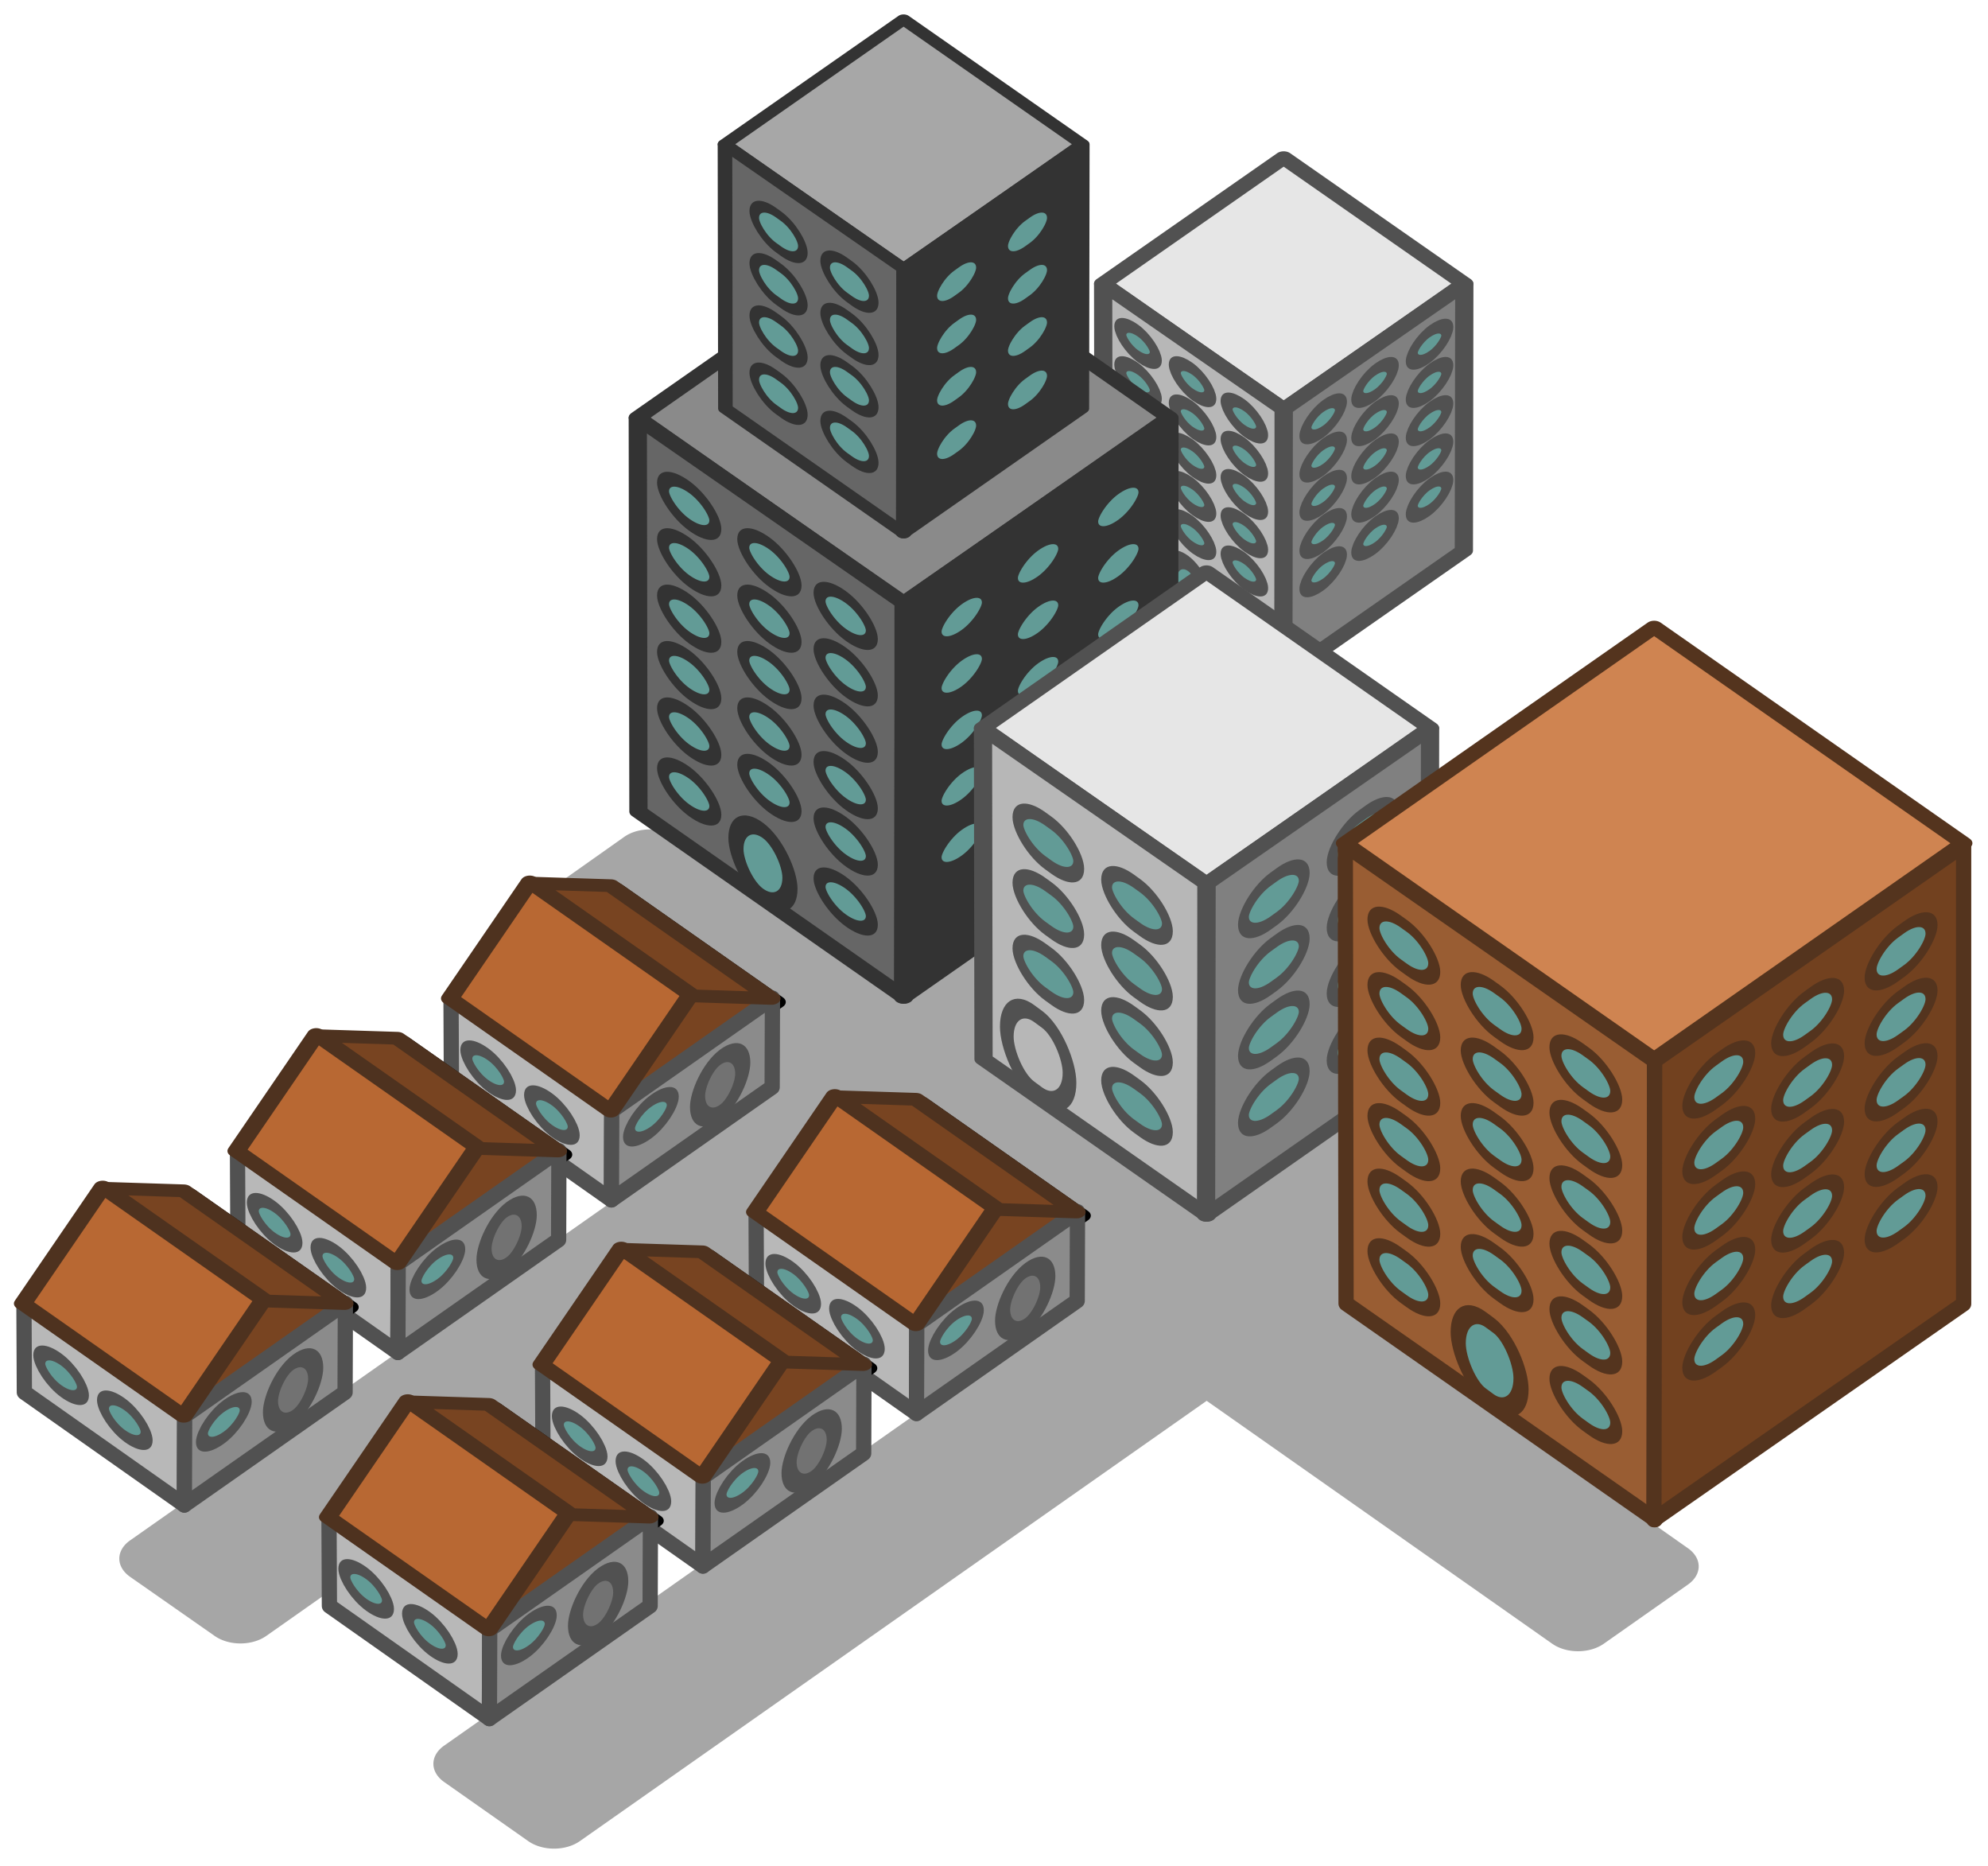 <svg xmlns:dc="http://purl.org/dc/elements/1.1/" xmlns:cc="http://creativecommons.org/ns#" xmlns:rdf="http://www.w3.org/1999/02/22-rdf-syntax-ns#" xmlns="http://www.w3.org/2000/svg" xmlns:xlink="http://www.w3.org/1999/xlink" width="130.339" height="122.296" viewBox="0 0 130.339 122.296" version="1.1" id="svg1422"><defs id="defs1416"><linearGradient id="a-33"><stop id="stop6220" offset="0" style="stop-color:#275eb1;stop-opacity:1"/><stop id="stop6222" offset="1" style="stop-color:#e6ecf9;stop-opacity:1"/></linearGradient><linearGradient gradientTransform="matrix(1 0 0 1.086 0 -53.897)" gradientUnits="userSpaceOnUse" y2="650.05" x2="945.679" y1="637.412" x1="940.963" id="b-4" xlink:href="#a-33"/><linearGradient gradientTransform="matrix(-1 0 0 1.086 1919.998 -53.897)" gradientUnits="userSpaceOnUse" y2="650.05" x2="945.679" y1="637.412" x1="940.963" id="c-3" xlink:href="#a-33"/><linearGradient gradientTransform="matrix(1 0 0 1.086 0 -53.897)" gradientUnits="userSpaceOnUse" y2="650.05" x2="945.679" y1="637.412" x1="940.963" id="b-4-7" xlink:href="#a-33"/><linearGradient gradientTransform="matrix(-1 0 0 1.086 1919.998 -53.897)" gradientUnits="userSpaceOnUse" y2="650.05" x2="945.679" y1="637.412" x1="940.963" id="c-3-4" xlink:href="#a-33"/><linearGradient gradientUnits="userSpaceOnUse" y2="1213.599" x2="924.365" y1="0" x1="924.365" id="c" xlink:href="#a" gradientTransform="matrix(.333 0 0 .156 664.773 409.59)"/><linearGradient id="a"><stop offset="0" style="stop-color:#3cc1f1;stop-opacity:1" id="stop2"/><stop offset="1" style="stop-color:#85d8f6;stop-opacity:1" id="stop4"/></linearGradient><radialGradient r="154.61" cy="-221.86" cx="967.83" gradientTransform="matrix(.216 0 0 .216 361.59 676.349)" gradientUnits="userSpaceOnUse" id="b-9-6" xlink:href="#a-3-0"/><radialGradient r="154.61" gradientTransform="matrix(.572 0 0 .553 -64.791 169.406)" cx="967.83" cy="-221.86" gradientUnits="userSpaceOnUse" id="a-3-0"><stop offset="0" stop-color="#fff6d5" style="stop-color:#fdeba7;stop-opacity:1" id="stop3-6"/><stop offset=".685" stop-color="#ffd42a" style="stop-color:#fad538;stop-opacity:1" id="stop5-2"/><stop offset="1" stop-color="#ffb380" style="stop-color:#fcb483;stop-opacity:1" id="stop7-6"/></radialGradient></defs><g id="g3116" transform="translate(-280.957 -297.44)"><g id="g1844" style="display:inline"><g transform="matrix(.288 0 0 .202 241.57 271.02)" style="display:inline;fill:#d38d5f;fill-opacity:1;stroke:#515151;stroke-opacity:1;enable-background:new" id="g843"><g style="fill:#666;stroke:#515151;stroke-opacity:1" transform="matrix(1.453 0 0 1.445 -193.926 -39.59)" id="g707"><rect style="fill:#e6e6e6;fill-opacity:1;stroke:#515151;stroke-width:2.859;stroke-linecap:round;stroke-linejoin:round;stroke-miterlimit:4;stroke-dasharray:none;stroke-dashoffset:0;stroke-opacity:1" width="40" height="40" x="411.554" y="-194.731" transform="rotate(45)" id="rect701"/><path d="m400.424 181.69 28.284 28.107.07 60.052-28.285-28.284-.07-59.876z" style="fill:#b7b7b7;fill-opacity:1;stroke:#515151;stroke-width:2.859;stroke-linecap:round;stroke-linejoin:round;stroke-miterlimit:4;stroke-dasharray:none;stroke-dashoffset:0;stroke-opacity:1" id="path703"/><path style="fill:gray;fill-opacity:1;stroke:#515151;stroke-width:2.859;stroke-linecap:round;stroke-linejoin:round;stroke-miterlimit:4;stroke-dasharray:none;stroke-dashoffset:0;stroke-opacity:1" d="m457.01 181.69-28.285 28.107-.07 60.052 28.285-28.284.07-59.876z" id="path705"/></g><g transform="translate(81.005 47.197) scale(.789)" id="g779" style="fill:#629b96;fill-opacity:1;stroke:#515151;stroke-opacity:1"><rect ry="15.512" rx="11.327" y="-167.123" x="564.332" height="10.511" width="14.683" style="fill:#629b96;fill-opacity:1;stroke:#515151;stroke-width:4.959;stroke-linecap:round;stroke-linejoin:round;stroke-miterlimit:4;stroke-dasharray:none;stroke-dashoffset:0;stroke-opacity:1" transform="skewY(45.712) scale(.698 1)" id="rect709"/><rect transform="skewY(45.712) scale(.698 1)" style="fill:#629b96;fill-opacity:1;stroke:#515151;stroke-width:4.959;stroke-linecap:round;stroke-linejoin:round;stroke-miterlimit:4;stroke-dasharray:none;stroke-dashoffset:0;stroke-opacity:1" width="14.683" height="10.511" x="564.333" y="-151.397" rx="11.327" ry="15.512" id="rect713"/><rect transform="skewY(45.712) scale(.698 1)" style="fill:#629b96;fill-opacity:1;stroke:#515151;stroke-width:4.959;stroke-linecap:round;stroke-linejoin:round;stroke-miterlimit:4;stroke-dasharray:none;stroke-dashoffset:0;stroke-opacity:1" width="14.683" height="10.511" x="586.855" y="-167.519" rx="11.327" ry="15.512" id="rect729"/><rect ry="15.512" rx="11.327" y="-151.793" x="586.855" height="10.511" width="14.683" style="fill:#629b96;fill-opacity:1;stroke:#515151;stroke-width:4.959;stroke-linecap:round;stroke-linejoin:round;stroke-miterlimit:4;stroke-dasharray:none;stroke-dashoffset:0;stroke-opacity:1" transform="skewY(45.712) scale(.698 1)" id="rect733"/><rect transform="skewY(45.712) scale(.698 1)" style="fill:#629b96;fill-opacity:1;stroke:#515151;stroke-width:4.959;stroke-linecap:round;stroke-linejoin:round;stroke-miterlimit:4;stroke-dasharray:none;stroke-dashoffset:0;stroke-opacity:1" width="14.683" height="10.511" x="586.855" y="-136.068" rx="11.327" ry="15.512" id="rect737"/><rect ry="15.512" rx="11.327" y="-120.342" x="586.855" height="10.511" width="14.683" style="fill:#629b96;fill-opacity:1;stroke:#515151;stroke-width:4.959;stroke-linecap:round;stroke-linejoin:round;stroke-miterlimit:4;stroke-dasharray:none;stroke-dashoffset:0;stroke-opacity:1" transform="skewY(45.712) scale(.698 1)" id="rect741"/><rect transform="skewY(45.712) scale(.698 1)" style="fill:#629b96;fill-opacity:1;stroke:#515151;stroke-width:4.959;stroke-linecap:round;stroke-linejoin:round;stroke-miterlimit:4;stroke-dasharray:none;stroke-dashoffset:0;stroke-opacity:1" width="14.683" height="10.511" x="586.856" y="-104.616" rx="11.327" ry="15.512" id="rect745"/><rect ry="15.512" rx="11.327" y="-167.896" x="608.273" height="10.511" width="14.683" style="fill:#629b96;fill-opacity:1;stroke:#515151;stroke-width:4.959;stroke-linecap:round;stroke-linejoin:round;stroke-miterlimit:4;stroke-dasharray:none;stroke-dashoffset:0;stroke-opacity:1" transform="skewY(45.712) scale(.698 1)" id="rect749"/><rect transform="skewY(45.712) scale(.698 1)" style="fill:#629b96;fill-opacity:1;stroke:#515151;stroke-width:4.959;stroke-linecap:round;stroke-linejoin:round;stroke-miterlimit:4;stroke-dasharray:none;stroke-dashoffset:0;stroke-opacity:1" width="14.683" height="10.511" x="608.274" y="-152.17" rx="11.327" ry="15.512" id="rect753"/><rect ry="15.512" rx="11.327" y="-136.444" x="608.274" height="10.511" width="14.683" style="fill:#629b96;fill-opacity:1;stroke:#515151;stroke-width:4.959;stroke-linecap:round;stroke-linejoin:round;stroke-miterlimit:4;stroke-dasharray:none;stroke-dashoffset:0;stroke-opacity:1" transform="skewY(45.712) scale(.698 1)" id="rect757"/><rect transform="skewY(45.712) scale(.698 1)" style="fill:#629b96;fill-opacity:1;stroke:#515151;stroke-width:4.959;stroke-linecap:round;stroke-linejoin:round;stroke-miterlimit:4;stroke-dasharray:none;stroke-dashoffset:0;stroke-opacity:1" width="14.683" height="10.511" x="608.274" y="-120.719" rx="11.327" ry="15.512" id="rect761"/><rect ry="15.512" rx="11.327" y="-104.993" x="608.275" height="10.511" width="14.683" style="fill:#629b96;fill-opacity:1;stroke:#515151;stroke-width:4.959;stroke-linecap:round;stroke-linejoin:round;stroke-miterlimit:4;stroke-dasharray:none;stroke-dashoffset:0;stroke-opacity:1" transform="skewY(45.712) scale(.698 1)" id="rect765"/><rect transform="skewY(45.712) scale(.698 1)" style="fill:#629b96;fill-opacity:1;stroke:#515151;stroke-width:4.959;stroke-linecap:round;stroke-linejoin:round;stroke-miterlimit:4;stroke-dasharray:none;stroke-dashoffset:0;stroke-opacity:1" width="14.683" height="10.511" x="608.275" y="-88.275" rx="11.327" ry="15.512" id="rect773"/><rect transform="skewY(46.32) scale(.691 1)" ry="15.945" rx="11.487" y="-95.299" x="590.726" height="18.348" width="15.317" style="fill:#629b96;fill-opacity:1;stroke:#515151;stroke-width:6.323;stroke-linecap:round;stroke-linejoin:round;stroke-miterlimit:4;stroke-dasharray:none;stroke-dashoffset:0;stroke-opacity:1" id="rect777"/></g><g transform="matrix(-.551 .565 0 .789 777.187 47.197)" id="g841" style="fill:#629b96;fill-opacity:1;stroke:#515151;stroke-opacity:1"><rect style="fill:#629b96;fill-opacity:1;stroke:#515151;stroke-width:4.959;stroke-linecap:round;stroke-linejoin:round;stroke-miterlimit:4;stroke-dasharray:none;stroke-dashoffset:0;stroke-opacity:1" width="14.683" height="10.511" x="564.332" y="-167.123" rx="11.327" ry="15.512" id="rect781"/><rect ry="15.512" rx="11.327" y="-151.397" x="564.333" height="10.511" width="14.683" style="fill:#629b96;fill-opacity:1;stroke:#515151;stroke-width:4.959;stroke-linecap:round;stroke-linejoin:round;stroke-miterlimit:4;stroke-dasharray:none;stroke-dashoffset:0;stroke-opacity:1" id="rect785"/><rect style="fill:#629b96;fill-opacity:1;stroke:#515151;stroke-width:4.959;stroke-linecap:round;stroke-linejoin:round;stroke-miterlimit:4;stroke-dasharray:none;stroke-dashoffset:0;stroke-opacity:1" width="14.683" height="10.511" x="564.333" y="-135.672" rx="11.327" ry="15.512" id="rect789"/><rect ry="15.512" rx="11.327" y="-119.946" x="564.333" height="10.511" width="14.683" style="fill:#629b96;fill-opacity:1;stroke:#515151;stroke-width:4.959;stroke-linecap:round;stroke-linejoin:round;stroke-miterlimit:4;stroke-dasharray:none;stroke-dashoffset:0;stroke-opacity:1" id="rect793"/><rect style="fill:#629b96;fill-opacity:1;stroke:#515151;stroke-width:4.959;stroke-linecap:round;stroke-linejoin:round;stroke-miterlimit:4;stroke-dasharray:none;stroke-dashoffset:0;stroke-opacity:1" width="14.683" height="10.511" x="564.333" y="-104.22" rx="11.327" ry="15.512" id="rect797"/><rect ry="15.512" rx="11.327" y="-167.519" x="586.855" height="10.511" width="14.683" style="fill:#629b96;fill-opacity:1;stroke:#515151;stroke-width:4.959;stroke-linecap:round;stroke-linejoin:round;stroke-miterlimit:4;stroke-dasharray:none;stroke-dashoffset:0;stroke-opacity:1" id="rect801"/><rect style="fill:#629b96;fill-opacity:1;stroke:#515151;stroke-width:4.959;stroke-linecap:round;stroke-linejoin:round;stroke-miterlimit:4;stroke-dasharray:none;stroke-dashoffset:0;stroke-opacity:1" width="14.683" height="10.511" x="586.855" y="-151.793" rx="11.327" ry="15.512" id="rect805"/><rect ry="15.512" rx="11.327" y="-136.068" x="586.855" height="10.511" width="14.683" style="fill:#629b96;fill-opacity:1;stroke:#515151;stroke-width:4.959;stroke-linecap:round;stroke-linejoin:round;stroke-miterlimit:4;stroke-dasharray:none;stroke-dashoffset:0;stroke-opacity:1" id="rect809"/><rect style="fill:#629b96;fill-opacity:1;stroke:#515151;stroke-width:4.959;stroke-linecap:round;stroke-linejoin:round;stroke-miterlimit:4;stroke-dasharray:none;stroke-dashoffset:0;stroke-opacity:1" width="14.683" height="10.511" x="586.855" y="-120.342" rx="11.327" ry="15.512" id="rect813"/><rect ry="15.512" rx="11.327" y="-104.616" x="586.856" height="10.511" width="14.683" style="fill:#629b96;fill-opacity:1;stroke:#515151;stroke-width:4.959;stroke-linecap:round;stroke-linejoin:round;stroke-miterlimit:4;stroke-dasharray:none;stroke-dashoffset:0;stroke-opacity:1" id="rect817"/><rect style="fill:#629b96;fill-opacity:1;stroke:#515151;stroke-width:4.959;stroke-linecap:round;stroke-linejoin:round;stroke-miterlimit:4;stroke-dasharray:none;stroke-dashoffset:0;stroke-opacity:1" width="14.683" height="10.511" x="608.273" y="-167.896" rx="11.327" ry="15.512" id="rect821"/><rect ry="15.512" rx="11.327" y="-152.17" x="608.274" height="10.511" width="14.683" style="fill:#629b96;fill-opacity:1;stroke:#515151;stroke-width:4.959;stroke-linecap:round;stroke-linejoin:round;stroke-miterlimit:4;stroke-dasharray:none;stroke-dashoffset:0;stroke-opacity:1" id="rect825"/><rect style="fill:#629b96;fill-opacity:1;stroke:#515151;stroke-width:4.959;stroke-linecap:round;stroke-linejoin:round;stroke-miterlimit:4;stroke-dasharray:none;stroke-dashoffset:0;stroke-opacity:1" width="14.683" height="10.511" x="608.274" y="-136.444" rx="11.327" ry="15.512" id="rect829"/><rect ry="15.512" rx="11.327" y="-120.719" x="608.274" height="10.511" width="14.683" style="fill:#629b96;fill-opacity:1;stroke:#515151;stroke-width:4.959;stroke-linecap:round;stroke-linejoin:round;stroke-miterlimit:4;stroke-dasharray:none;stroke-dashoffset:0;stroke-opacity:1" id="rect833"/><rect style="fill:#629b96;fill-opacity:1;stroke:#515151;stroke-width:4.959;stroke-linecap:round;stroke-linejoin:round;stroke-miterlimit:4;stroke-dasharray:none;stroke-dashoffset:0;stroke-opacity:1" width="14.683" height="10.511" x="608.275" y="-104.993" rx="11.327" ry="15.512" id="rect837"/></g></g><g transform="translate(-89.095 63.431)" style="display:inline;stroke:none;stroke-width:1.23;stroke-miterlimit:4;stroke-dasharray:none;enable-background:new" id="g995"><path d="M452.75 247.875c-.633 0-1.265.234-1.75.719l-5.688 5.719a2.47 2.47 0 0 0 0 3.5l15.375 15.375-43.125 43.125a2.47 2.47 0 0 0 0 3.5l5.72 5.687c.969.97 2.53.97 3.5 0l43.093-43.125 11.313 11.313-42.375 42.375a2.47 2.47 0 0 0 0 3.5l5.687 5.687c.97.97 2.53.97 3.5 0l42.406-42.375 23.375 23.375c.97.97 2.53.97 3.5 0l5.688-5.688c.97-.969.97-2.53 0-3.5l-23.375-23.375 26.875-26.875c.97-.969.97-2.53 0-3.5l-5.688-5.718a2.458 2.458 0 0 0-1.75-.719c-.632 0-1.265.234-1.75.719L490.375 284.5l-11.281-11.313 8.125-8.156c.97-.97.97-2.53 0-3.5l-5.688-5.687a2.458 2.458 0 0 0-1.75-.719c-.632 0-1.265.234-1.75.719L469.875 264 454.5 248.594a2.458 2.458 0 0 0-1.75-.719z" style="fill:#a6a6a6;fill-opacity:1;stroke:none;stroke-width:1.513;stroke-linecap:round;stroke-linejoin:round;stroke-miterlimit:4;stroke-dasharray:none;stroke-dashoffset:0;stroke-opacity:1" transform="matrix(.969 0 0 .681 -26.039 119.57)" id="path993"/></g><g style="display:inline;fill:#d38d5f;fill-opacity:1;stroke:#333;stroke-opacity:1;enable-background:new" transform="matrix(.424 0 0 .298 158.307 258.411)" id="g1153"><g transform="matrix(1.453 0 0 1.445 -193.926 -39.59)" style="fill:#666;stroke:#333;stroke-opacity:1" id="g1017"><rect transform="rotate(45)" y="-194.731" x="411.554" height="40" width="40" style="fill:#8a8a8a;fill-opacity:1;stroke:#333;stroke-width:1.941;stroke-linecap:round;stroke-linejoin:round;stroke-miterlimit:4;stroke-dasharray:none;stroke-dashoffset:0;stroke-opacity:1" id="rect1011"/><path style="fill:#666;fill-opacity:1;stroke:#333;stroke-width:1.941;stroke-linecap:round;stroke-linejoin:round;stroke-miterlimit:4;stroke-dasharray:none;stroke-dashoffset:0;stroke-opacity:1" d="m400.424 181.69 28.284 28.107.07 60.052-28.285-28.284-.07-59.876z" id="path1013"/><path d="m457.01 181.69-28.285 28.107-.07 60.052 28.285-28.284.07-59.876z" style="fill:#333;fill-opacity:1;stroke:#333;stroke-width:1.941;stroke-linecap:round;stroke-linejoin:round;stroke-miterlimit:4;stroke-dasharray:none;stroke-dashoffset:0;stroke-opacity:1" id="path1015"/></g><g transform="translate(81.005 47.197) scale(.789)" id="g1089" style="fill:#629b96;fill-opacity:1;stroke:#333;stroke-opacity:1"><rect transform="skewY(45.712) scale(.698 1)" style="fill:#629b96;fill-opacity:1;stroke:#333;stroke-width:3.366;stroke-linecap:round;stroke-linejoin:round;stroke-miterlimit:4;stroke-dasharray:none;stroke-dashoffset:0;stroke-opacity:1" width="14.683" height="10.511" x="564.332" y="-167.123" rx="7.688" ry="10.529" id="rect1019"/><rect ry="10.529" rx="7.688" y="-151.397" x="564.333" height="10.511" width="14.683" style="fill:#629b96;fill-opacity:1;stroke:#333;stroke-width:3.366;stroke-linecap:round;stroke-linejoin:round;stroke-miterlimit:4;stroke-dasharray:none;stroke-dashoffset:0;stroke-opacity:1" transform="skewY(45.712) scale(.698 1)" id="rect1023"/><rect transform="skewY(45.712) scale(.698 1)" style="fill:#629b96;fill-opacity:1;stroke:#333;stroke-width:3.366;stroke-linecap:round;stroke-linejoin:round;stroke-miterlimit:4;stroke-dasharray:none;stroke-dashoffset:0;stroke-opacity:1" width="14.683" height="10.511" x="564.333" y="-135.672" rx="7.688" ry="10.529" id="rect1027"/><rect ry="10.529" rx="7.688" y="-119.946" x="564.333" height="10.511" width="14.683" style="fill:#629b96;fill-opacity:1;stroke:#333;stroke-width:3.366;stroke-linecap:round;stroke-linejoin:round;stroke-miterlimit:4;stroke-dasharray:none;stroke-dashoffset:0;stroke-opacity:1" transform="skewY(45.712) scale(.698 1)" id="rect1031"/><rect transform="skewY(45.712) scale(.698 1)" style="fill:#629b96;fill-opacity:1;stroke:#333;stroke-width:3.366;stroke-linecap:round;stroke-linejoin:round;stroke-miterlimit:4;stroke-dasharray:none;stroke-dashoffset:0;stroke-opacity:1" width="14.683" height="10.511" x="564.333" y="-104.22" rx="7.688" ry="10.529" id="rect1035"/><rect ry="10.529" rx="7.688" y="-167.519" x="586.855" height="10.511" width="14.683" style="fill:#629b96;fill-opacity:1;stroke:#333;stroke-width:3.366;stroke-linecap:round;stroke-linejoin:round;stroke-miterlimit:4;stroke-dasharray:none;stroke-dashoffset:0;stroke-opacity:1" transform="skewY(45.712) scale(.698 1)" id="rect1039"/><rect transform="skewY(45.712) scale(.698 1)" style="fill:#629b96;fill-opacity:1;stroke:#333;stroke-width:3.366;stroke-linecap:round;stroke-linejoin:round;stroke-miterlimit:4;stroke-dasharray:none;stroke-dashoffset:0;stroke-opacity:1" width="14.683" height="10.511" x="586.855" y="-151.793" rx="7.688" ry="10.529" id="rect1043"/><rect ry="10.529" rx="7.688" y="-136.068" x="586.855" height="10.511" width="14.683" style="fill:#629b96;fill-opacity:1;stroke:#333;stroke-width:3.366;stroke-linecap:round;stroke-linejoin:round;stroke-miterlimit:4;stroke-dasharray:none;stroke-dashoffset:0;stroke-opacity:1" transform="skewY(45.712) scale(.698 1)" id="rect1047"/><rect transform="skewY(45.712) scale(.698 1)" style="fill:#629b96;fill-opacity:1;stroke:#333;stroke-width:3.366;stroke-linecap:round;stroke-linejoin:round;stroke-miterlimit:4;stroke-dasharray:none;stroke-dashoffset:0;stroke-opacity:1" width="14.683" height="10.511" x="586.855" y="-120.342" rx="7.688" ry="10.529" id="rect1051"/><rect ry="10.529" rx="7.688" y="-104.616" x="586.856" height="10.511" width="14.683" style="fill:#629b96;fill-opacity:1;stroke:#333;stroke-width:3.366;stroke-linecap:round;stroke-linejoin:round;stroke-miterlimit:4;stroke-dasharray:none;stroke-dashoffset:0;stroke-opacity:1" transform="skewY(45.712) scale(.698 1)" id="rect1055"/><rect transform="skewY(45.712) scale(.698 1)" style="fill:#629b96;fill-opacity:1;stroke:#333;stroke-width:3.366;stroke-linecap:round;stroke-linejoin:round;stroke-miterlimit:4;stroke-dasharray:none;stroke-dashoffset:0;stroke-opacity:1" width="14.683" height="10.511" x="608.273" y="-167.896" rx="7.688" ry="10.529" id="rect1059"/><rect ry="10.529" rx="7.688" y="-152.17" x="608.274" height="10.511" width="14.683" style="fill:#629b96;fill-opacity:1;stroke:#333;stroke-width:3.366;stroke-linecap:round;stroke-linejoin:round;stroke-miterlimit:4;stroke-dasharray:none;stroke-dashoffset:0;stroke-opacity:1" transform="skewY(45.712) scale(.698 1)" id="rect1063"/><rect transform="skewY(45.712) scale(.698 1)" style="fill:#629b96;fill-opacity:1;stroke:#333;stroke-width:3.366;stroke-linecap:round;stroke-linejoin:round;stroke-miterlimit:4;stroke-dasharray:none;stroke-dashoffset:0;stroke-opacity:1" width="14.683" height="10.511" x="608.274" y="-136.444" rx="7.688" ry="10.529" id="rect1067"/><rect ry="10.529" rx="7.688" y="-120.719" x="608.274" height="10.511" width="14.683" style="fill:#629b96;fill-opacity:1;stroke:#333;stroke-width:3.366;stroke-linecap:round;stroke-linejoin:round;stroke-miterlimit:4;stroke-dasharray:none;stroke-dashoffset:0;stroke-opacity:1" transform="skewY(45.712) scale(.698 1)" id="rect1071"/><rect transform="skewY(45.712) scale(.698 1)" style="fill:#629b96;fill-opacity:1;stroke:#333;stroke-width:3.366;stroke-linecap:round;stroke-linejoin:round;stroke-miterlimit:4;stroke-dasharray:none;stroke-dashoffset:0;stroke-opacity:1" width="14.683" height="10.511" x="608.275" y="-104.993" rx="7.688" ry="10.529" id="rect1075"/><rect ry="10.529" rx="7.688" y="-87.502" x="564.334" height="10.511" width="14.683" style="fill:#629b96;fill-opacity:1;stroke:#333;stroke-width:3.366;stroke-linecap:round;stroke-linejoin:round;stroke-miterlimit:4;stroke-dasharray:none;stroke-dashoffset:0;stroke-opacity:1" transform="skewY(45.712) scale(.698 1)" id="rect1079"/><rect ry="10.529" rx="7.688" y="-88.275" x="608.275" height="10.511" width="14.683" style="fill:#629b96;fill-opacity:1;stroke:#333;stroke-width:3.366;stroke-linecap:round;stroke-linejoin:round;stroke-miterlimit:4;stroke-dasharray:none;stroke-dashoffset:0;stroke-opacity:1" transform="skewY(45.712) scale(.698 1)" id="rect1083"/><rect style="fill:#629b96;fill-opacity:1;stroke:#333;stroke-width:4.292;stroke-linecap:round;stroke-linejoin:round;stroke-miterlimit:4;stroke-dasharray:none;stroke-dashoffset:0;stroke-opacity:1" width="15.317" height="18.348" x="590.726" y="-95.299" rx="7.797" ry="10.822" transform="skewY(46.32) scale(.691 1)" id="rect1087"/></g><g transform="matrix(-.551 .565 0 .789 777.187 47.197)" id="g1151" style="fill:#629b96;fill-opacity:1;stroke:#333;stroke-opacity:1"><rect ry="10.529" rx="7.688" y="-167.123" x="564.332" height="10.511" width="14.683" style="fill:#629b96;fill-opacity:1;stroke:#333;stroke-width:3.366;stroke-linecap:round;stroke-linejoin:round;stroke-miterlimit:4;stroke-dasharray:none;stroke-dashoffset:0;stroke-opacity:1" id="rect1091"/><rect style="fill:#629b96;fill-opacity:1;stroke:#333;stroke-width:3.366;stroke-linecap:round;stroke-linejoin:round;stroke-miterlimit:4;stroke-dasharray:none;stroke-dashoffset:0;stroke-opacity:1" width="14.683" height="10.511" x="564.333" y="-151.397" rx="7.688" ry="10.529" id="rect1095"/><rect ry="10.529" rx="7.688" y="-135.672" x="564.333" height="10.511" width="14.683" style="fill:#629b96;fill-opacity:1;stroke:#333;stroke-width:3.366;stroke-linecap:round;stroke-linejoin:round;stroke-miterlimit:4;stroke-dasharray:none;stroke-dashoffset:0;stroke-opacity:1" id="rect1099"/><rect style="fill:#629b96;fill-opacity:1;stroke:#333;stroke-width:3.366;stroke-linecap:round;stroke-linejoin:round;stroke-miterlimit:4;stroke-dasharray:none;stroke-dashoffset:0;stroke-opacity:1" width="14.683" height="10.511" x="586.855" y="-167.519" rx="7.688" ry="10.529" id="rect1111"/><rect ry="10.529" rx="7.688" y="-151.793" x="586.855" height="10.511" width="14.683" style="fill:#629b96;fill-opacity:1;stroke:#333;stroke-width:3.366;stroke-linecap:round;stroke-linejoin:round;stroke-miterlimit:4;stroke-dasharray:none;stroke-dashoffset:0;stroke-opacity:1" id="rect1115"/><rect style="fill:#629b96;fill-opacity:1;stroke:#333;stroke-width:3.366;stroke-linecap:round;stroke-linejoin:round;stroke-miterlimit:4;stroke-dasharray:none;stroke-dashoffset:0;stroke-opacity:1" width="14.683" height="10.511" x="586.855" y="-136.068" rx="7.688" ry="10.529" id="rect1119"/><rect ry="10.529" rx="7.688" y="-167.896" x="608.273" height="10.511" width="14.683" style="fill:#629b96;fill-opacity:1;stroke:#333;stroke-width:3.366;stroke-linecap:round;stroke-linejoin:round;stroke-miterlimit:4;stroke-dasharray:none;stroke-dashoffset:0;stroke-opacity:1" id="rect1131"/><rect style="fill:#629b96;fill-opacity:1;stroke:#333;stroke-width:3.366;stroke-linecap:round;stroke-linejoin:round;stroke-miterlimit:4;stroke-dasharray:none;stroke-dashoffset:0;stroke-opacity:1" width="14.683" height="10.511" x="608.274" y="-152.17" rx="7.688" ry="10.529" id="rect1135"/><rect ry="10.529" rx="7.688" y="-136.444" x="608.274" height="10.511" width="14.683" style="fill:#629b96;fill-opacity:1;stroke:#333;stroke-width:3.366;stroke-linecap:round;stroke-linejoin:round;stroke-miterlimit:4;stroke-dasharray:none;stroke-dashoffset:0;stroke-opacity:1" id="rect1139"/><rect style="fill:#629b96;fill-opacity:1;stroke:#333;stroke-width:3.366;stroke-linecap:round;stroke-linejoin:round;stroke-miterlimit:4;stroke-dasharray:none;stroke-dashoffset:0;stroke-opacity:1" width="14.683" height="10.511" x="608.274" y="-120.719" rx="7.688" ry="10.529" id="rect1143"/><rect ry="10.529" rx="7.688" y="-104.993" x="608.275" height="10.511" width="14.683" style="fill:#629b96;fill-opacity:1;stroke:#333;stroke-width:3.366;stroke-linecap:round;stroke-linejoin:round;stroke-miterlimit:4;stroke-dasharray:none;stroke-dashoffset:0;stroke-opacity:1" id="rect1147"/></g></g><g transform="translate(-89.095 63.431)" style="display:inline;fill:#d38d5f;fill-opacity:1;enable-background:new" id="g1231"><g style="fill:#c4b7c8;fill-opacity:1" transform="matrix(.518 0 0 .362 227.08 215.985)" id="g1163"><rect transform="rotate(45)" y="-194.731" x="411.554" height="40" width="40" style="fill:#e6e6e6;fill-opacity:1;stroke:#515151;stroke-width:2.308;stroke-linecap:round;stroke-linejoin:round;stroke-miterlimit:4;stroke-dasharray:none;stroke-dashoffset:0;stroke-opacity:1" id="rect1155"/><path style="fill:#b7b7b7;fill-opacity:1;stroke:#515151;stroke-width:2.308;stroke-linecap:round;stroke-linejoin:round;stroke-miterlimit:4;stroke-dasharray:none;stroke-dashoffset:0;stroke-opacity:1" d="m400.424 181.69 28.284 28.107.07 60.052-28.285-28.284-.07-59.876z" id="path1157"/><path d="m457.01 181.69-28.285 28.107-.07 60.052 28.285-28.284.07-59.876z" style="fill:gray;fill-opacity:1;stroke:#515151;stroke-width:2.308;stroke-linecap:round;stroke-linejoin:round;stroke-miterlimit:4;stroke-dasharray:none;stroke-dashoffset:0;stroke-opacity:1" id="path1159"/></g><g id="g4683" style="fill:#629b96;fill-opacity:1" transform="matrix(.811 .585 0 1 0 0)"><rect ry="2.475" rx="2.213" y="-28.68" x="538.583" height="2.873" width="4.915" style="fill:#629b96;fill-opacity:1;stroke:#515151;stroke-width:.876;stroke-linecap:round;stroke-linejoin:round;stroke-miterlimit:4;stroke-dasharray:none;stroke-dashoffset:0;stroke-opacity:1" id="rect1165"/><rect style="fill:#629b96;fill-opacity:1;stroke:#515151;stroke-width:.876;stroke-linecap:round;stroke-linejoin:round;stroke-miterlimit:4;stroke-dasharray:none;stroke-dashoffset:0;stroke-opacity:1" width="4.915" height="2.873" x="538.583" y="-24.381" rx="2.213" ry="2.475" id="rect1167"/><rect ry="2.475" rx="2.213" y="-20.083" x="538.583" height="2.873" width="4.915" style="fill:#629b96;fill-opacity:1;stroke:#515151;stroke-width:.876;stroke-linecap:round;stroke-linejoin:round;stroke-miterlimit:4;stroke-dasharray:none;stroke-dashoffset:0;stroke-opacity:1" id="rect1171"/><rect style="fill:#629b96;fill-opacity:1;stroke:#515151;stroke-width:.876;stroke-linecap:round;stroke-linejoin:round;stroke-miterlimit:4;stroke-dasharray:none;stroke-dashoffset:0;stroke-opacity:1" width="4.915" height="2.873" x="545.752" y="-28.783" rx="2.213" ry="2.475" id="rect1175"/><rect ry="2.475" rx="2.213" y="-24.484" x="545.752" height="2.873" width="4.915" style="fill:#629b96;fill-opacity:1;stroke:#515151;stroke-width:.876;stroke-linecap:round;stroke-linejoin:round;stroke-miterlimit:4;stroke-dasharray:none;stroke-dashoffset:0;stroke-opacity:1" id="rect1179"/><rect style="fill:#629b96;fill-opacity:1;stroke:#515151;stroke-width:.876;stroke-linecap:round;stroke-linejoin:round;stroke-miterlimit:4;stroke-dasharray:none;stroke-dashoffset:0;stroke-opacity:1" width="4.915" height="2.873" x="545.752" y="-20.186" rx="2.213" ry="2.475" id="rect1183"/><rect ry="2.475" rx="2.213" y="-15.616" x="545.752" height="2.873" width="4.915" style="fill:#629b96;fill-opacity:1;stroke:#515151;stroke-width:.876;stroke-linecap:round;stroke-linejoin:round;stroke-miterlimit:4;stroke-dasharray:none;stroke-dashoffset:0;stroke-opacity:1" id="rect1187"/></g><rect id="rect1191" transform="skewY(36.354) scale(.805 1)" ry="2.544" rx="2.236" y="-21.829" x="541.69" height="5.015" width="5.108" style="fill:#b7b7b7;fill-opacity:1;stroke:#515151;stroke-width:1.114;stroke-linecap:round;stroke-linejoin:round;stroke-miterlimit:4;stroke-dasharray:none;stroke-dashoffset:0;stroke-opacity:1"/><g id="g4693" style="fill:#629b96;fill-opacity:1" transform="matrix(-.811 .585 0 1 0 0)"><rect style="fill:#629b96;fill-opacity:1;stroke:#515151;stroke-width:.876;stroke-linecap:round;stroke-linejoin:round;stroke-miterlimit:4;stroke-dasharray:none;stroke-dashoffset:0;stroke-opacity:1" width="4.915" height="2.873" x="-568.897" y="618.763" rx="2.213" ry="2.475" id="rect1197"/><rect ry="2.475" rx="2.213" y="623.061" x="-568.897" height="2.873" width="4.915" style="fill:#629b96;fill-opacity:1;stroke:#515151;stroke-width:.876;stroke-linecap:round;stroke-linejoin:round;stroke-miterlimit:4;stroke-dasharray:none;stroke-dashoffset:0;stroke-opacity:1" id="rect1201"/><rect style="fill:#629b96;fill-opacity:1;stroke:#515151;stroke-width:.876;stroke-linecap:round;stroke-linejoin:round;stroke-miterlimit:4;stroke-dasharray:none;stroke-dashoffset:0;stroke-opacity:1" width="4.915" height="2.873" x="-568.897" y="627.36" rx="2.213" ry="2.475" id="rect1205"/><rect ry="2.475" rx="2.213" y="618.66" x="-561.728" height="2.873" width="4.915" style="fill:#629b96;fill-opacity:1;stroke:#515151;stroke-width:.876;stroke-linecap:round;stroke-linejoin:round;stroke-miterlimit:4;stroke-dasharray:none;stroke-dashoffset:0;stroke-opacity:1" id="rect1209"/><rect style="fill:#629b96;fill-opacity:1;stroke:#515151;stroke-width:.876;stroke-linecap:round;stroke-linejoin:round;stroke-miterlimit:4;stroke-dasharray:none;stroke-dashoffset:0;stroke-opacity:1" width="4.915" height="2.873" x="-561.728" y="622.958" rx="2.213" ry="2.475" id="rect1213"/><rect ry="2.475" rx="2.213" y="627.257" x="-561.728" height="2.873" width="4.915" style="fill:#629b96;fill-opacity:1;stroke:#515151;stroke-width:.876;stroke-linecap:round;stroke-linejoin:round;stroke-miterlimit:4;stroke-dasharray:none;stroke-dashoffset:0;stroke-opacity:1" id="rect1217"/><rect ry="2.475" rx="2.213" y="631.749" x="-568.896" height="2.873" width="4.915" style="fill:#629b96;fill-opacity:1;stroke:#515151;stroke-width:.876;stroke-linecap:round;stroke-linejoin:round;stroke-miterlimit:4;stroke-dasharray:none;stroke-dashoffset:0;stroke-opacity:1" id="rect1221"/><rect style="fill:#629b96;fill-opacity:1;stroke:#515151;stroke-width:.876;stroke-linecap:round;stroke-linejoin:round;stroke-miterlimit:4;stroke-dasharray:none;stroke-dashoffset:0;stroke-opacity:1" width="4.915" height="2.873" x="-561.727" y="631.646" rx="2.213" ry="2.475" id="rect1225"/></g></g><rect transform="scale(1.159 .81) rotate(45)" y="57.962" x="533.118" height="24.732" width="24.732" style="display:inline;fill:#cf8451;fill-opacity:1;stroke:#54341e;stroke-width:1.032;stroke-linecap:round;stroke-linejoin:round;stroke-miterlimit:4;stroke-dasharray:none;stroke-dashoffset:0;stroke-opacity:1;enable-background:new" id="rect1363" ry="0"/><path style="display:inline;fill:#995d33;fill-opacity:1;stroke:#54341e;stroke-width:1;stroke-linecap:round;stroke-linejoin:round;stroke-miterlimit:4;stroke-dasharray:none;stroke-dashoffset:0;stroke-opacity:1;enable-background:new" d="m369.159 352.839.05 30.042 20.27 14.17-.051-30.086z" id="path1365"/><path style="display:inline;fill:#72411f;fill-opacity:1;stroke:#54341e;stroke-width:1;stroke-linecap:round;stroke-linejoin:round;stroke-miterlimit:4;stroke-dasharray:none;stroke-dashoffset:0;stroke-opacity:1;enable-background:new" d="m409.698 352.839-20.257 14.126-.05 30.086 20.308-14.15z" id="path1367"/><g style="display:inline;fill:#629b96;fill-opacity:1;stroke:#54341e;stroke-opacity:1;enable-background:new" transform="matrix(.389 0 0 .273 217.776 291.938)" id="g1445"><rect transform="skewY(45.712) scale(.698 1)" style="fill:#629b96;fill-opacity:1;stroke:#54341e;stroke-width:2.895;stroke-linecap:round;stroke-linejoin:round;stroke-miterlimit:4;stroke-dasharray:none;stroke-dashoffset:0;stroke-opacity:1" width="14.683" height="10.511" x="564.332" y="-167.123" rx="6.611" ry="9.054" id="rect1375"/><rect ry="9.054" rx="6.611" y="-151.397" x="564.333" height="10.511" width="14.683" style="fill:#629b96;fill-opacity:1;stroke:#54341e;stroke-width:2.895;stroke-linecap:round;stroke-linejoin:round;stroke-miterlimit:4;stroke-dasharray:none;stroke-dashoffset:0;stroke-opacity:1" transform="skewY(45.712) scale(.698 1)" id="rect1379"/><rect transform="skewY(45.712) scale(.698 1)" style="fill:#629b96;fill-opacity:1;stroke:#54341e;stroke-width:2.895;stroke-linecap:round;stroke-linejoin:round;stroke-miterlimit:4;stroke-dasharray:none;stroke-dashoffset:0;stroke-opacity:1" width="14.683" height="10.511" x="564.333" y="-135.672" rx="6.611" ry="9.054" id="rect1383"/><rect ry="9.054" rx="6.611" y="-119.946" x="564.333" height="10.511" width="14.683" style="fill:#629b96;fill-opacity:1;stroke:#54341e;stroke-width:2.895;stroke-linecap:round;stroke-linejoin:round;stroke-miterlimit:4;stroke-dasharray:none;stroke-dashoffset:0;stroke-opacity:1" transform="skewY(45.712) scale(.698 1)" id="rect1387"/><rect transform="skewY(45.712) scale(.698 1)" style="fill:#629b96;fill-opacity:1;stroke:#54341e;stroke-width:2.895;stroke-linecap:round;stroke-linejoin:round;stroke-miterlimit:4;stroke-dasharray:none;stroke-dashoffset:0;stroke-opacity:1" width="14.683" height="10.511" x="564.333" y="-104.22" rx="6.611" ry="9.054" id="rect1391"/><rect ry="9.054" rx="6.611" y="-167.519" x="586.855" height="10.511" width="14.683" style="fill:#629b96;fill-opacity:1;stroke:#54341e;stroke-width:2.895;stroke-linecap:round;stroke-linejoin:round;stroke-miterlimit:4;stroke-dasharray:none;stroke-dashoffset:0;stroke-opacity:1" transform="skewY(45.712) scale(.698 1)" id="rect1395"/><rect transform="skewY(45.712) scale(.698 1)" style="fill:#629b96;fill-opacity:1;stroke:#54341e;stroke-width:2.895;stroke-linecap:round;stroke-linejoin:round;stroke-miterlimit:4;stroke-dasharray:none;stroke-dashoffset:0;stroke-opacity:1" width="14.683" height="10.511" x="586.855" y="-151.793" rx="6.611" ry="9.054" id="rect1399"/><rect ry="9.054" rx="6.611" y="-136.068" x="586.855" height="10.511" width="14.683" style="fill:#629b96;fill-opacity:1;stroke:#54341e;stroke-width:2.895;stroke-linecap:round;stroke-linejoin:round;stroke-miterlimit:4;stroke-dasharray:none;stroke-dashoffset:0;stroke-opacity:1" transform="skewY(45.712) scale(.698 1)" id="rect1403"/><rect transform="skewY(45.712) scale(.698 1)" style="fill:#629b96;fill-opacity:1;stroke:#54341e;stroke-width:2.895;stroke-linecap:round;stroke-linejoin:round;stroke-miterlimit:4;stroke-dasharray:none;stroke-dashoffset:0;stroke-opacity:1" width="14.683" height="10.511" x="586.855" y="-120.342" rx="6.611" ry="9.054" id="rect1407"/><rect ry="9.054" rx="6.611" y="-104.616" x="586.856" height="10.511" width="14.683" style="fill:#629b96;fill-opacity:1;stroke:#54341e;stroke-width:2.895;stroke-linecap:round;stroke-linejoin:round;stroke-miterlimit:4;stroke-dasharray:none;stroke-dashoffset:0;stroke-opacity:1" transform="skewY(45.712) scale(.698 1)" id="rect1411"/><rect transform="skewY(45.712) scale(.698 1)" style="fill:#629b96;fill-opacity:1;stroke:#54341e;stroke-width:2.895;stroke-linecap:round;stroke-linejoin:round;stroke-miterlimit:4;stroke-dasharray:none;stroke-dashoffset:0;stroke-opacity:1" width="14.683" height="10.511" x="608.273" y="-167.896" rx="6.611" ry="9.054" id="rect1415"/><rect ry="9.054" rx="6.611" y="-152.17" x="608.274" height="10.511" width="14.683" style="fill:#629b96;fill-opacity:1;stroke:#54341e;stroke-width:2.895;stroke-linecap:round;stroke-linejoin:round;stroke-miterlimit:4;stroke-dasharray:none;stroke-dashoffset:0;stroke-opacity:1" transform="skewY(45.712) scale(.698 1)" id="rect1419"/><rect transform="skewY(45.712) scale(.698 1)" style="fill:#629b96;fill-opacity:1;stroke:#54341e;stroke-width:2.895;stroke-linecap:round;stroke-linejoin:round;stroke-miterlimit:4;stroke-dasharray:none;stroke-dashoffset:0;stroke-opacity:1" width="14.683" height="10.511" x="608.274" y="-136.444" rx="6.611" ry="9.054" id="rect1423"/><rect ry="9.054" rx="6.611" y="-120.719" x="608.274" height="10.511" width="14.683" style="fill:#629b96;fill-opacity:1;stroke:#54341e;stroke-width:2.895;stroke-linecap:round;stroke-linejoin:round;stroke-miterlimit:4;stroke-dasharray:none;stroke-dashoffset:0;stroke-opacity:1" transform="skewY(45.712) scale(.698 1)" id="rect1427"/><rect transform="skewY(45.712) scale(.698 1)" style="fill:#629b96;fill-opacity:1;stroke:#54341e;stroke-width:2.895;stroke-linecap:round;stroke-linejoin:round;stroke-miterlimit:4;stroke-dasharray:none;stroke-dashoffset:0;stroke-opacity:1" width="14.683" height="10.511" x="608.275" y="-104.993" rx="6.611" ry="9.054" id="rect1431"/><rect ry="9.054" rx="6.611" y="-87.502" x="564.334" height="10.511" width="14.683" style="fill:#629b96;fill-opacity:1;stroke:#54341e;stroke-width:2.895;stroke-linecap:round;stroke-linejoin:round;stroke-miterlimit:4;stroke-dasharray:none;stroke-dashoffset:0;stroke-opacity:1" transform="skewY(45.712) scale(.698 1)" id="rect1435"/><rect ry="9.054" rx="6.611" y="-88.275" x="608.275" height="10.511" width="14.683" style="fill:#629b96;fill-opacity:1;stroke:#54341e;stroke-width:2.895;stroke-linecap:round;stroke-linejoin:round;stroke-miterlimit:4;stroke-dasharray:none;stroke-dashoffset:0;stroke-opacity:1" transform="skewY(45.712) scale(.698 1)" id="rect1439"/><rect style="fill:#629b96;fill-opacity:1;stroke:#54341e;stroke-width:3.691;stroke-linecap:round;stroke-linejoin:round;stroke-miterlimit:4;stroke-dasharray:none;stroke-dashoffset:0;stroke-opacity:1" width="15.317" height="18.348" x="590.726" y="-95.299" rx="6.705" ry="9.306" transform="skewY(46.32) scale(.691 1)" id="rect1443"/></g><g style="display:inline;fill:#629b96;fill-opacity:1;stroke:#54341e;stroke-opacity:1;enable-background:new" transform="matrix(-.272 .196 0 .273 561.092 291.938)" id="g1507"><rect ry="9.054" rx="6.611" y="-167.123" x="564.332" height="10.511" width="14.683" style="fill:#629b96;fill-opacity:1;stroke:#54341e;stroke-width:2.895;stroke-linecap:round;stroke-linejoin:round;stroke-miterlimit:4;stroke-dasharray:none;stroke-dashoffset:0;stroke-opacity:1" id="rect1447"/><rect style="fill:#629b96;fill-opacity:1;stroke:#54341e;stroke-width:2.895;stroke-linecap:round;stroke-linejoin:round;stroke-miterlimit:4;stroke-dasharray:none;stroke-dashoffset:0;stroke-opacity:1" width="14.683" height="10.511" x="564.333" y="-151.397" rx="6.611" ry="9.054" id="rect1451"/><rect ry="9.054" rx="6.611" y="-135.672" x="564.333" height="10.511" width="14.683" style="fill:#629b96;fill-opacity:1;stroke:#54341e;stroke-width:2.895;stroke-linecap:round;stroke-linejoin:round;stroke-miterlimit:4;stroke-dasharray:none;stroke-dashoffset:0;stroke-opacity:1" id="rect1455"/><rect style="fill:#629b96;fill-opacity:1;stroke:#54341e;stroke-width:2.895;stroke-linecap:round;stroke-linejoin:round;stroke-miterlimit:4;stroke-dasharray:none;stroke-dashoffset:0;stroke-opacity:1" width="14.683" height="10.511" x="564.333" y="-119.946" rx="6.611" ry="9.054" id="rect1459"/><rect ry="9.054" rx="6.611" y="-104.22" x="564.333" height="10.511" width="14.683" style="fill:#629b96;fill-opacity:1;stroke:#54341e;stroke-width:2.895;stroke-linecap:round;stroke-linejoin:round;stroke-miterlimit:4;stroke-dasharray:none;stroke-dashoffset:0;stroke-opacity:1" id="rect1463"/><rect style="fill:#629b96;fill-opacity:1;stroke:#54341e;stroke-width:2.895;stroke-linecap:round;stroke-linejoin:round;stroke-miterlimit:4;stroke-dasharray:none;stroke-dashoffset:0;stroke-opacity:1" width="14.683" height="10.511" x="586.855" y="-167.519" rx="6.611" ry="9.054" id="rect1467"/><rect ry="9.054" rx="6.611" y="-151.793" x="586.855" height="10.511" width="14.683" style="fill:#629b96;fill-opacity:1;stroke:#54341e;stroke-width:2.895;stroke-linecap:round;stroke-linejoin:round;stroke-miterlimit:4;stroke-dasharray:none;stroke-dashoffset:0;stroke-opacity:1" id="rect1471"/><rect style="fill:#629b96;fill-opacity:1;stroke:#54341e;stroke-width:2.895;stroke-linecap:round;stroke-linejoin:round;stroke-miterlimit:4;stroke-dasharray:none;stroke-dashoffset:0;stroke-opacity:1" width="14.683" height="10.511" x="586.855" y="-136.068" rx="6.611" ry="9.054" id="rect1475"/><rect ry="9.054" rx="6.611" y="-120.342" x="586.855" height="10.511" width="14.683" style="fill:#629b96;fill-opacity:1;stroke:#54341e;stroke-width:2.895;stroke-linecap:round;stroke-linejoin:round;stroke-miterlimit:4;stroke-dasharray:none;stroke-dashoffset:0;stroke-opacity:1" id="rect1479"/><rect style="fill:#629b96;fill-opacity:1;stroke:#54341e;stroke-width:2.895;stroke-linecap:round;stroke-linejoin:round;stroke-miterlimit:4;stroke-dasharray:none;stroke-dashoffset:0;stroke-opacity:1" width="14.683" height="10.511" x="586.856" y="-104.616" rx="6.611" ry="9.054" id="rect1483"/><rect ry="9.054" rx="6.611" y="-167.896" x="608.273" height="10.511" width="14.683" style="fill:#629b96;fill-opacity:1;stroke:#54341e;stroke-width:2.895;stroke-linecap:round;stroke-linejoin:round;stroke-miterlimit:4;stroke-dasharray:none;stroke-dashoffset:0;stroke-opacity:1" id="rect1487"/><rect style="fill:#629b96;fill-opacity:1;stroke:#54341e;stroke-width:2.895;stroke-linecap:round;stroke-linejoin:round;stroke-miterlimit:4;stroke-dasharray:none;stroke-dashoffset:0;stroke-opacity:1" width="14.683" height="10.511" x="608.274" y="-152.17" rx="6.611" ry="9.054" id="rect1491"/><rect ry="9.054" rx="6.611" y="-136.444" x="608.274" height="10.511" width="14.683" style="fill:#629b96;fill-opacity:1;stroke:#54341e;stroke-width:2.895;stroke-linecap:round;stroke-linejoin:round;stroke-miterlimit:4;stroke-dasharray:none;stroke-dashoffset:0;stroke-opacity:1" id="rect1495"/><rect style="fill:#629b96;fill-opacity:1;stroke:#54341e;stroke-width:2.895;stroke-linecap:round;stroke-linejoin:round;stroke-miterlimit:4;stroke-dasharray:none;stroke-dashoffset:0;stroke-opacity:1" width="14.683" height="10.511" x="608.274" y="-120.719" rx="6.611" ry="9.054" id="rect1499"/><rect ry="9.054" rx="6.611" y="-104.993" x="608.275" height="10.511" width="14.683" style="fill:#629b96;fill-opacity:1;stroke:#54341e;stroke-width:2.895;stroke-linecap:round;stroke-linejoin:round;stroke-miterlimit:4;stroke-dasharray:none;stroke-dashoffset:0;stroke-opacity:1" id="rect1503"/></g><g transform="translate(-89.095 63.431)" style="display:inline;fill:#d38d5f;fill-opacity:1;stroke:#333;stroke-opacity:1;enable-background:new" id="g1687"><g transform="matrix(.414 0 0 .289 251.808 190.978)" style="fill:#666;fill-opacity:1;stroke:#333;stroke-opacity:1" id="g1617"><rect style="fill:#a7a7a7;fill-opacity:1;stroke:#333;stroke-width:2.308;stroke-linecap:round;stroke-linejoin:round;stroke-miterlimit:4;stroke-dasharray:none;stroke-dashoffset:0;stroke-opacity:1" width="40" height="40" x="411.554" y="-194.731" transform="rotate(45)" id="rect1607"/><path d="m400.424 181.69 28.284 28.107.07 60.052-28.285-28.284-.07-59.876z" style="fill:#666;fill-opacity:1;stroke:#333;stroke-width:2.308;stroke-linecap:round;stroke-linejoin:round;stroke-miterlimit:4;stroke-dasharray:none;stroke-dashoffset:0;stroke-opacity:1" id="path1609"/><path style="fill:#333;fill-opacity:1;stroke:#333;stroke-width:2.308;stroke-linecap:round;stroke-linejoin:round;stroke-miterlimit:4;stroke-dasharray:none;stroke-dashoffset:0;stroke-opacity:1" d="m457.01 181.69-28.285 28.107-.07 60.052 28.285-28.284.07-59.876z" id="path1611"/></g><g transform="matrix(.217 .156 0 .218 292.156 185.034)" id="g1651" style="fill:#629b96;fill-opacity:1;stroke:#333;stroke-opacity:1"><rect style="fill:#629b96;fill-opacity:1;stroke:#333;stroke-width:2.895;stroke-linecap:round;stroke-linejoin:round;stroke-miterlimit:4;stroke-dasharray:none;stroke-dashoffset:0;stroke-opacity:1" width="14.683" height="10.511" x="586.855" y="-136.068" rx="6.611" ry="9.054" id="rect1619"/><rect ry="9.054" rx="6.611" y="-120.342" x="586.855" height="10.511" width="14.683" style="fill:#629b96;fill-opacity:1;stroke:#333;stroke-width:2.895;stroke-linecap:round;stroke-linejoin:round;stroke-miterlimit:4;stroke-dasharray:none;stroke-dashoffset:0;stroke-opacity:1" id="rect1621"/><rect style="fill:#629b96;fill-opacity:1;stroke:#333;stroke-width:2.895;stroke-linecap:round;stroke-linejoin:round;stroke-miterlimit:4;stroke-dasharray:none;stroke-dashoffset:0;stroke-opacity:1" width="14.683" height="10.511" x="586.856" y="-104.616" rx="6.611" ry="9.054" id="rect1625"/><rect ry="9.054" rx="6.611" y="-136.444" x="608.274" height="10.511" width="14.683" style="fill:#629b96;fill-opacity:1;stroke:#333;stroke-width:2.895;stroke-linecap:round;stroke-linejoin:round;stroke-miterlimit:4;stroke-dasharray:none;stroke-dashoffset:0;stroke-opacity:1" id="rect1629"/><rect style="fill:#629b96;fill-opacity:1;stroke:#333;stroke-width:2.895;stroke-linecap:round;stroke-linejoin:round;stroke-miterlimit:4;stroke-dasharray:none;stroke-dashoffset:0;stroke-opacity:1" width="14.683" height="10.511" x="608.274" y="-120.719" rx="6.611" ry="9.054" id="rect1633"/><rect ry="9.054" rx="6.611" y="-104.993" x="608.275" height="10.511" width="14.683" style="fill:#629b96;fill-opacity:1;stroke:#333;stroke-width:2.895;stroke-linecap:round;stroke-linejoin:round;stroke-miterlimit:4;stroke-dasharray:none;stroke-dashoffset:0;stroke-opacity:1" id="rect1637"/><rect style="fill:#629b96;fill-opacity:1;stroke:#333;stroke-width:2.895;stroke-linecap:round;stroke-linejoin:round;stroke-miterlimit:4;stroke-dasharray:none;stroke-dashoffset:0;stroke-opacity:1" width="14.683" height="10.511" x="608.275" y="-88.275" rx="6.611" ry="9.054" id="rect1641"/><rect ry="9.054" rx="6.611" y="-87.418" x="586.856" height="10.511" width="14.683" style="fill:#629b96;fill-opacity:1;stroke:#333;stroke-width:2.895;stroke-linecap:round;stroke-linejoin:round;stroke-miterlimit:4;stroke-dasharray:none;stroke-dashoffset:0;stroke-opacity:1" id="rect1647"/></g><g transform="matrix(-.217 .156 0 .218 566.359 185.034)" id="g1685" style="fill:#629b96;fill-opacity:1;stroke:#333;stroke-opacity:1"><rect ry="9.054" rx="6.611" y="-136.068" x="586.855" height="10.511" width="14.683" style="fill:#629b96;fill-opacity:1;stroke:#333;stroke-width:2.895;stroke-linecap:round;stroke-linejoin:round;stroke-miterlimit:4;stroke-dasharray:none;stroke-dashoffset:0;stroke-opacity:1" id="rect1653"/><rect style="fill:#629b96;fill-opacity:1;stroke:#333;stroke-width:2.895;stroke-linecap:round;stroke-linejoin:round;stroke-miterlimit:4;stroke-dasharray:none;stroke-dashoffset:0;stroke-opacity:1" width="14.683" height="10.511" x="586.855" y="-120.342" rx="6.611" ry="9.054" id="rect1657"/><rect ry="9.054" rx="6.611" y="-104.616" x="586.856" height="10.511" width="14.683" style="fill:#629b96;fill-opacity:1;stroke:#333;stroke-width:2.895;stroke-linecap:round;stroke-linejoin:round;stroke-miterlimit:4;stroke-dasharray:none;stroke-dashoffset:0;stroke-opacity:1" id="rect1661"/><rect style="fill:#629b96;fill-opacity:1;stroke:#333;stroke-width:2.895;stroke-linecap:round;stroke-linejoin:round;stroke-miterlimit:4;stroke-dasharray:none;stroke-dashoffset:0;stroke-opacity:1" width="14.683" height="10.511" x="608.274" y="-136.444" rx="6.611" ry="9.054" id="rect1665"/><rect ry="9.054" rx="6.611" y="-120.719" x="608.274" height="10.511" width="14.683" style="fill:#629b96;fill-opacity:1;stroke:#333;stroke-width:2.895;stroke-linecap:round;stroke-linejoin:round;stroke-miterlimit:4;stroke-dasharray:none;stroke-dashoffset:0;stroke-opacity:1" id="rect1669"/><rect style="fill:#629b96;fill-opacity:1;stroke:#333;stroke-width:2.895;stroke-linecap:round;stroke-linejoin:round;stroke-miterlimit:4;stroke-dasharray:none;stroke-dashoffset:0;stroke-opacity:1" width="14.683" height="10.511" x="608.275" y="-104.993" rx="6.611" ry="9.054" id="rect1673"/><rect style="fill:#629b96;fill-opacity:1;stroke:#333;stroke-width:2.895;stroke-linecap:round;stroke-linejoin:round;stroke-miterlimit:4;stroke-dasharray:none;stroke-dashoffset:0;stroke-opacity:1" width="14.683" height="10.511" x="586.856" y="-88.559" rx="6.611" ry="9.054" id="rect1677"/><rect ry="9.054" rx="6.611" y="-88.936" x="608.275" height="10.511" width="14.683" style="fill:#629b96;fill-opacity:1;stroke:#333;stroke-width:2.895;stroke-linecap:round;stroke-linejoin:round;stroke-miterlimit:4;stroke-dasharray:none;stroke-dashoffset:0;stroke-opacity:1" id="rect1681"/></g></g><g transform="translate(-75.095 53.431)" style="display:inline;fill:#d38d5f;fill-opacity:1;enable-background:new" id="g1541-4"><g transform="matrix(.518 0 0 .362 194.13 293.413)" style="fill:#c4b7c8;fill-opacity:1" id="g1521-5"><rect style="fill:#784421;fill-opacity:1;stroke:#000;stroke-width:2.308;stroke-linecap:round;stroke-linejoin:round;stroke-miterlimit:4;stroke-dasharray:none;stroke-dashoffset:0;stroke-opacity:1" width="28.813" height="28.812" x="293.062" y="-259.329" transform="rotate(45.103)" id="rect1511-2" ry="0"/><path style="fill:#b8b8b8;fill-opacity:1;stroke:#515151;stroke-width:1;stroke-linecap:round;stroke-linejoin:round;stroke-miterlimit:4;stroke-dasharray:none;stroke-dashoffset:0;stroke-opacity:1" d="m296.555 372.92.027 5.82 10.492 7.395.022-5.844z" transform="matrix(1.93 0 0 2.76 -202.675 -984.942)" id="path1513-54"/><path style="fill:#8b8b8b;fill-opacity:1;stroke:#515151;stroke-width:1;stroke-linecap:round;stroke-linejoin:round;stroke-miterlimit:4;stroke-dasharray:none;stroke-dashoffset:0;stroke-opacity:1" d="m317.634 372.896-10.54 7.395-.02 5.844 10.541-7.395z" transform="matrix(1.93 0 0 2.76 -202.675 -984.942)" id="path1515-7"/><path d="m389.897 23.895 20.337 20.41-9.914-.454-20.337-20.41z" style="fill:#784421;stroke:#4e321f;stroke-width:2.308;stroke-linecap:round;stroke-linejoin:round;stroke-miterlimit:4;stroke-dashoffset:0;stroke-opacity:1" id="path1517-44"/><path d="m379.642 23.217 20.337 20.41-10.082 21.089-20.337-20.41 10.082-21.09z" style="fill:#b86833;fill-opacity:1;stroke:#4e321f;stroke-width:2.308;stroke-linecap:round;stroke-linejoin:round;stroke-miterlimit:4;stroke-dasharray:none;stroke-dashoffset:0;stroke-opacity:1" id="path1519-3"/></g><g transform="matrix(-.28 0 0 .197 519.043 246.783)" id="g1529-0"><rect transform="skewY(45.712) scale(.698 1)" style="fill:#629b96;fill-opacity:1;stroke:#515151;stroke-width:4.018;stroke-linecap:round;stroke-linejoin:round;stroke-miterlimit:4;stroke-dasharray:none;stroke-dashoffset:0;stroke-opacity:1" width="14.683" height="10.511" x="608.275" y="-88.275" rx="9.178" ry="12.547" id="rect1523-7"/><rect transform="skewY(46.32) scale(.691 1)" ry="12.897" rx="9.307" y="-95.299" x="590.726" height="18.348" width="15.317" style="fill:#727272;fill-opacity:1;stroke:#515151;stroke-width:5.124;stroke-linecap:round;stroke-linejoin:round;stroke-miterlimit:4;stroke-dasharray:none;stroke-dashoffset:0;stroke-opacity:1" id="rect1527-8"/></g><g transform="matrix(.195 .141 0 .197 272.19 246.783)" id="g1539-6"><rect style="fill:#629b96;fill-opacity:1;stroke:#515151;stroke-width:4.018;stroke-linecap:round;stroke-linejoin:round;stroke-miterlimit:4;stroke-dasharray:none;stroke-dashoffset:0;stroke-opacity:1" width="14.683" height="10.511" x="586.856" y="-88.559" rx="9.178" ry="12.547" id="rect1531-8"/><rect ry="12.547" rx="9.178" y="-88.936" x="608.275" height="10.511" width="14.683" style="fill:#629b96;fill-opacity:1;stroke:#515151;stroke-width:4.018;stroke-linecap:round;stroke-linejoin:round;stroke-miterlimit:4;stroke-dasharray:none;stroke-dashoffset:0;stroke-opacity:1" id="rect1535-8"/></g></g><g transform="translate(-89.095 63.431)" style="display:inline;fill:#d38d5f;fill-opacity:1;enable-background:new" id="g1541"><g transform="matrix(.518 0 0 .362 194.13 293.413)" style="fill:#c4b7c8;fill-opacity:1" id="g1521"><rect style="fill:#784421;fill-opacity:1;stroke:#000;stroke-width:2.308;stroke-linecap:round;stroke-linejoin:round;stroke-miterlimit:4;stroke-dasharray:none;stroke-dashoffset:0;stroke-opacity:1" width="28.813" height="28.812" x="293.062" y="-259.329" transform="rotate(45.103)" id="rect1511" ry="0"/><path style="fill:#b8b8b8;fill-opacity:1;stroke:#515151;stroke-width:1;stroke-linecap:round;stroke-linejoin:round;stroke-miterlimit:4;stroke-dasharray:none;stroke-dashoffset:0;stroke-opacity:1" d="m296.555 372.92.027 5.82 10.492 7.395.022-5.844z" transform="matrix(1.93 0 0 2.76 -202.675 -984.942)" id="path1513"/><path style="fill:#8b8b8b;fill-opacity:1;stroke:#515151;stroke-width:1;stroke-linecap:round;stroke-linejoin:round;stroke-miterlimit:4;stroke-dasharray:none;stroke-dashoffset:0;stroke-opacity:1" d="m317.634 372.896-10.54 7.395-.02 5.844 10.541-7.395z" transform="matrix(1.93 0 0 2.76 -202.675 -984.942)" id="path1515"/><path d="m389.897 23.895 20.337 20.41-9.914-.454-20.337-20.41z" style="fill:#784421;stroke:#4e321f;stroke-width:2.308;stroke-linecap:round;stroke-linejoin:round;stroke-miterlimit:4;stroke-dashoffset:0;stroke-opacity:1" id="path1517"/><path d="m379.642 23.217 20.337 20.41-10.082 21.089-20.337-20.41 10.082-21.09z" style="fill:#b86833;fill-opacity:1;stroke:#4e321f;stroke-width:2.308;stroke-linecap:round;stroke-linejoin:round;stroke-miterlimit:4;stroke-dasharray:none;stroke-dashoffset:0;stroke-opacity:1" id="path1519"/></g><g transform="matrix(-.28 0 0 .197 519.043 246.783)" id="g1529"><rect transform="skewY(45.712) scale(.698 1)" style="fill:#629b96;fill-opacity:1;stroke:#515151;stroke-width:4.018;stroke-linecap:round;stroke-linejoin:round;stroke-miterlimit:4;stroke-dasharray:none;stroke-dashoffset:0;stroke-opacity:1" width="14.683" height="10.511" x="608.275" y="-88.275" rx="9.178" ry="12.547" id="rect1523"/><rect transform="skewY(46.32) scale(.691 1)" ry="12.897" rx="9.307" y="-95.299" x="590.726" height="18.348" width="15.317" style="fill:#727272;fill-opacity:1;stroke:#515151;stroke-width:5.124;stroke-linecap:round;stroke-linejoin:round;stroke-miterlimit:4;stroke-dasharray:none;stroke-dashoffset:0;stroke-opacity:1" id="rect1527"/></g><g transform="matrix(.195 .141 0 .197 272.19 246.783)" id="g1539"><rect style="fill:#629b96;fill-opacity:1;stroke:#515151;stroke-width:4.018;stroke-linecap:round;stroke-linejoin:round;stroke-miterlimit:4;stroke-dasharray:none;stroke-dashoffset:0;stroke-opacity:1" width="14.683" height="10.511" x="586.856" y="-88.559" rx="9.178" ry="12.547" id="rect1531"/><rect ry="12.547" rx="9.178" y="-88.936" x="608.275" height="10.511" width="14.683" style="fill:#629b96;fill-opacity:1;stroke:#515151;stroke-width:4.018;stroke-linecap:round;stroke-linejoin:round;stroke-miterlimit:4;stroke-dasharray:none;stroke-dashoffset:0;stroke-opacity:1" id="rect1535"/></g></g><g transform="translate(-103.095 73.431)" style="display:inline;fill:#d38d5f;fill-opacity:1;enable-background:new" id="g1541-0"><g transform="matrix(.518 0 0 .362 194.13 293.413)" style="fill:#c4b7c8;fill-opacity:1" id="g1521-6"><rect style="fill:#784421;fill-opacity:1;stroke:#000;stroke-width:2.308;stroke-linecap:round;stroke-linejoin:round;stroke-miterlimit:4;stroke-dasharray:none;stroke-dashoffset:0;stroke-opacity:1" width="28.813" height="28.812" x="293.062" y="-259.329" transform="rotate(45.103)" id="rect1511-1" ry="0"/><path style="fill:#b8b8b8;fill-opacity:1;stroke:#515151;stroke-width:1;stroke-linecap:round;stroke-linejoin:round;stroke-miterlimit:4;stroke-dasharray:none;stroke-dashoffset:0;stroke-opacity:1" d="m296.555 372.92.027 5.82 10.492 7.395.022-5.844z" transform="matrix(1.93 0 0 2.76 -202.675 -984.942)" id="path1513-5"/><path style="fill:#8b8b8b;fill-opacity:1;stroke:#515151;stroke-width:1;stroke-linecap:round;stroke-linejoin:round;stroke-miterlimit:4;stroke-dasharray:none;stroke-dashoffset:0;stroke-opacity:1" d="m317.634 372.896-10.54 7.395-.02 5.844 10.541-7.395z" transform="matrix(1.93 0 0 2.76 -202.675 -984.942)" id="path1515-5"/><path d="m389.897 23.895 20.337 20.41-9.914-.454-20.337-20.41z" style="fill:#784421;stroke:#4e321f;stroke-width:2.308;stroke-linecap:round;stroke-linejoin:round;stroke-miterlimit:4;stroke-dashoffset:0;stroke-opacity:1" id="path1517-4"/><path d="m379.642 23.217 20.337 20.41-10.082 21.089-20.337-20.41 10.082-21.09z" style="fill:#b86833;fill-opacity:1;stroke:#4e321f;stroke-width:2.308;stroke-linecap:round;stroke-linejoin:round;stroke-miterlimit:4;stroke-dasharray:none;stroke-dashoffset:0;stroke-opacity:1" id="path1519-7"/></g><g transform="matrix(-.28 0 0 .197 519.043 246.783)" id="g1529-6"><rect transform="skewY(45.712) scale(.698 1)" style="fill:#629b96;fill-opacity:1;stroke:#515151;stroke-width:4.018;stroke-linecap:round;stroke-linejoin:round;stroke-miterlimit:4;stroke-dasharray:none;stroke-dashoffset:0;stroke-opacity:1" width="14.683" height="10.511" x="608.275" y="-88.275" rx="9.178" ry="12.547" id="rect1523-5"/><rect transform="skewY(46.32) scale(.691 1)" ry="12.897" rx="9.307" y="-95.299" x="590.726" height="18.348" width="15.317" style="fill:#727272;fill-opacity:1;stroke:#515151;stroke-width:5.124;stroke-linecap:round;stroke-linejoin:round;stroke-miterlimit:4;stroke-dasharray:none;stroke-dashoffset:0;stroke-opacity:1" id="rect1527-6"/></g><g transform="matrix(.195 .141 0 .197 272.19 246.783)" id="g1539-9"><rect style="fill:#629b96;fill-opacity:1;stroke:#515151;stroke-width:4.018;stroke-linecap:round;stroke-linejoin:round;stroke-miterlimit:4;stroke-dasharray:none;stroke-dashoffset:0;stroke-opacity:1" width="14.683" height="10.511" x="586.856" y="-88.559" rx="9.178" ry="12.547" id="rect1531-3"/><rect ry="12.547" rx="9.178" y="-88.936" x="608.275" height="10.511" width="14.683" style="fill:#629b96;fill-opacity:1;stroke:#515151;stroke-width:4.018;stroke-linecap:round;stroke-linejoin:round;stroke-miterlimit:4;stroke-dasharray:none;stroke-dashoffset:0;stroke-opacity:1" id="rect1535-7"/></g></g><g transform="translate(-55.095 67.431)" style="display:inline;fill:#d38d5f;fill-opacity:1;enable-background:new" id="g1541-4-4"><g transform="matrix(.518 0 0 .362 194.13 293.413)" style="fill:#c4b7c8;fill-opacity:1" id="g1521-5-3"><rect style="fill:#784421;fill-opacity:1;stroke:#000;stroke-width:2.308;stroke-linecap:round;stroke-linejoin:round;stroke-miterlimit:4;stroke-dasharray:none;stroke-dashoffset:0;stroke-opacity:1" width="28.813" height="28.812" x="293.062" y="-259.329" transform="rotate(45.103)" id="rect1511-2-1" ry="0"/><path style="fill:#b8b8b8;fill-opacity:1;stroke:#515151;stroke-width:1;stroke-linecap:round;stroke-linejoin:round;stroke-miterlimit:4;stroke-dasharray:none;stroke-dashoffset:0;stroke-opacity:1" d="m296.555 372.92.027 5.82 10.492 7.395.022-5.844z" transform="matrix(1.93 0 0 2.76 -202.675 -984.942)" id="path1513-54-4"/><path style="fill:#8b8b8b;fill-opacity:1;stroke:#515151;stroke-width:1;stroke-linecap:round;stroke-linejoin:round;stroke-miterlimit:4;stroke-dasharray:none;stroke-dashoffset:0;stroke-opacity:1" d="m317.634 372.896-10.54 7.395-.02 5.844 10.541-7.395z" transform="matrix(1.93 0 0 2.76 -202.675 -984.942)" id="path1515-7-9"/><path d="m389.897 23.895 20.337 20.41-9.914-.454-20.337-20.41z" style="fill:#784421;stroke:#4e321f;stroke-width:2.308;stroke-linecap:round;stroke-linejoin:round;stroke-miterlimit:4;stroke-dashoffset:0;stroke-opacity:1" id="path1517-44-2"/><path d="m379.642 23.217 20.337 20.41-10.082 21.089-20.337-20.41 10.082-21.09z" style="fill:#b86833;fill-opacity:1;stroke:#4e321f;stroke-width:2.308;stroke-linecap:round;stroke-linejoin:round;stroke-miterlimit:4;stroke-dasharray:none;stroke-dashoffset:0;stroke-opacity:1" id="path1519-3-0"/></g><g transform="matrix(-.28 0 0 .197 519.043 246.783)" id="g1529-0-6"><rect transform="skewY(45.712) scale(.698 1)" style="fill:#629b96;fill-opacity:1;stroke:#515151;stroke-width:4.018;stroke-linecap:round;stroke-linejoin:round;stroke-miterlimit:4;stroke-dasharray:none;stroke-dashoffset:0;stroke-opacity:1" width="14.683" height="10.511" x="608.275" y="-88.275" rx="9.178" ry="12.547" id="rect1523-7-8"/><rect transform="skewY(46.32) scale(.691 1)" ry="12.897" rx="9.307" y="-95.299" x="590.726" height="18.348" width="15.317" style="fill:#727272;fill-opacity:1;stroke:#515151;stroke-width:5.124;stroke-linecap:round;stroke-linejoin:round;stroke-miterlimit:4;stroke-dasharray:none;stroke-dashoffset:0;stroke-opacity:1" id="rect1527-8-9"/></g><g transform="matrix(.195 .141 0 .197 272.19 246.783)" id="g1539-6-2"><rect style="fill:#629b96;fill-opacity:1;stroke:#515151;stroke-width:4.018;stroke-linecap:round;stroke-linejoin:round;stroke-miterlimit:4;stroke-dasharray:none;stroke-dashoffset:0;stroke-opacity:1" width="14.683" height="10.511" x="586.856" y="-88.559" rx="9.178" ry="12.547" id="rect1531-8-6"/><rect ry="12.547" rx="9.178" y="-88.936" x="608.275" height="10.511" width="14.683" style="fill:#629b96;fill-opacity:1;stroke:#515151;stroke-width:4.018;stroke-linecap:round;stroke-linejoin:round;stroke-miterlimit:4;stroke-dasharray:none;stroke-dashoffset:0;stroke-opacity:1" id="rect1535-8-6"/></g></g><g transform="translate(-69.095 77.431)" style="display:inline;fill:#d38d5f;fill-opacity:1;enable-background:new" id="g1541-49"><g transform="matrix(.518 0 0 .362 194.13 293.413)" style="fill:#c4b7c8;fill-opacity:1" id="g1521-50"><rect style="fill:#784421;fill-opacity:1;stroke:#000;stroke-width:2.308;stroke-linecap:round;stroke-linejoin:round;stroke-miterlimit:4;stroke-dasharray:none;stroke-dashoffset:0;stroke-opacity:1" width="28.813" height="28.812" x="293.062" y="-259.329" transform="rotate(45.103)" id="rect1511-4" ry="0"/><path style="fill:#b8b8b8;fill-opacity:1;stroke:#515151;stroke-width:1;stroke-linecap:round;stroke-linejoin:round;stroke-miterlimit:4;stroke-dasharray:none;stroke-dashoffset:0;stroke-opacity:1" d="m296.555 372.92.027 5.82 10.492 7.395.022-5.844z" transform="matrix(1.93 0 0 2.76 -202.675 -984.942)" id="path1513-8"/><path style="fill:#8b8b8b;fill-opacity:1;stroke:#515151;stroke-width:1;stroke-linecap:round;stroke-linejoin:round;stroke-miterlimit:4;stroke-dasharray:none;stroke-dashoffset:0;stroke-opacity:1" d="m317.634 372.896-10.54 7.395-.02 5.844 10.541-7.395z" transform="matrix(1.93 0 0 2.76 -202.675 -984.942)" id="path1515-71"/><path d="m389.897 23.895 20.337 20.41-9.914-.454-20.337-20.41z" style="fill:#784421;stroke:#4e321f;stroke-width:2.308;stroke-linecap:round;stroke-linejoin:round;stroke-miterlimit:4;stroke-dashoffset:0;stroke-opacity:1" id="path1517-7"/><path d="m379.642 23.217 20.337 20.41-10.082 21.089-20.337-20.41 10.082-21.09z" style="fill:#b86833;fill-opacity:1;stroke:#4e321f;stroke-width:2.308;stroke-linecap:round;stroke-linejoin:round;stroke-miterlimit:4;stroke-dasharray:none;stroke-dashoffset:0;stroke-opacity:1" id="path1519-2"/></g><g transform="matrix(-.28 0 0 .197 519.043 246.783)" id="g1529-7"><rect transform="skewY(45.712) scale(.698 1)" style="fill:#629b96;fill-opacity:1;stroke:#515151;stroke-width:4.018;stroke-linecap:round;stroke-linejoin:round;stroke-miterlimit:4;stroke-dasharray:none;stroke-dashoffset:0;stroke-opacity:1" width="14.683" height="10.511" x="608.275" y="-88.275" rx="9.178" ry="12.547" id="rect1523-2"/><rect transform="skewY(46.32) scale(.691 1)" ry="12.897" rx="9.307" y="-95.299" x="590.726" height="18.348" width="15.317" style="fill:#727272;fill-opacity:1;stroke:#515151;stroke-width:5.124;stroke-linecap:round;stroke-linejoin:round;stroke-miterlimit:4;stroke-dasharray:none;stroke-dashoffset:0;stroke-opacity:1" id="rect1527-2"/></g><g transform="matrix(.195 .141 0 .197 272.19 246.783)" id="g1539-61"><rect style="fill:#629b96;fill-opacity:1;stroke:#515151;stroke-width:4.018;stroke-linecap:round;stroke-linejoin:round;stroke-miterlimit:4;stroke-dasharray:none;stroke-dashoffset:0;stroke-opacity:1" width="14.683" height="10.511" x="586.856" y="-88.559" rx="9.178" ry="12.547" id="rect1531-0"/><rect ry="12.547" rx="9.178" y="-88.936" x="608.275" height="10.511" width="14.683" style="fill:#629b96;fill-opacity:1;stroke:#515151;stroke-width:4.018;stroke-linecap:round;stroke-linejoin:round;stroke-miterlimit:4;stroke-dasharray:none;stroke-dashoffset:0;stroke-opacity:1" id="rect1535-6"/></g></g><g transform="translate(-83.095 87.431)" style="display:inline;fill:#d38d5f;fill-opacity:1;enable-background:new" id="g1541-0-1"><g transform="matrix(.518 0 0 .362 194.13 293.413)" style="fill:#c4b7c8;fill-opacity:1" id="g1521-6-5"><rect style="fill:#784421;fill-opacity:1;stroke:#000;stroke-width:2.308;stroke-linecap:round;stroke-linejoin:round;stroke-miterlimit:4;stroke-dasharray:none;stroke-dashoffset:0;stroke-opacity:1" width="28.813" height="28.812" x="293.062" y="-259.329" transform="rotate(45.103)" id="rect1511-1-9" ry="0"/><path style="fill:#b8b8b8;fill-opacity:1;stroke:#515151;stroke-width:1;stroke-linecap:round;stroke-linejoin:round;stroke-miterlimit:4;stroke-dasharray:none;stroke-dashoffset:0;stroke-opacity:1" d="m296.555 372.92.027 5.82 10.492 7.395.022-5.844z" transform="matrix(1.93 0 0 2.76 -202.675 -984.942)" id="path1513-5-4"/><path style="fill:#8b8b8b;fill-opacity:1;stroke:#515151;stroke-width:1;stroke-linecap:round;stroke-linejoin:round;stroke-miterlimit:4;stroke-dasharray:none;stroke-dashoffset:0;stroke-opacity:1" d="m317.634 372.896-10.54 7.395-.02 5.844 10.541-7.395z" transform="matrix(1.93 0 0 2.76 -202.675 -984.942)" id="path1515-5-9"/><path d="m389.897 23.895 20.337 20.41-9.914-.454-20.337-20.41z" style="fill:#784421;stroke:#4e321f;stroke-width:2.308;stroke-linecap:round;stroke-linejoin:round;stroke-miterlimit:4;stroke-dashoffset:0;stroke-opacity:1" id="path1517-4-0"/><path d="m379.642 23.217 20.337 20.41-10.082 21.089-20.337-20.41 10.082-21.09z" style="fill:#b86833;fill-opacity:1;stroke:#4e321f;stroke-width:2.308;stroke-linecap:round;stroke-linejoin:round;stroke-miterlimit:4;stroke-dasharray:none;stroke-dashoffset:0;stroke-opacity:1" id="path1519-7-9"/></g><g transform="matrix(-.28 0 0 .197 519.043 246.783)" id="g1529-6-1"><rect transform="skewY(45.712) scale(.698 1)" style="fill:#629b96;fill-opacity:1;stroke:#515151;stroke-width:4.018;stroke-linecap:round;stroke-linejoin:round;stroke-miterlimit:4;stroke-dasharray:none;stroke-dashoffset:0;stroke-opacity:1" width="14.683" height="10.511" x="608.275" y="-88.275" rx="9.178" ry="12.547" id="rect1523-5-7"/><rect transform="skewY(46.32) scale(.691 1)" ry="12.897" rx="9.307" y="-95.299" x="590.726" height="18.348" width="15.317" style="fill:#727272;fill-opacity:1;stroke:#515151;stroke-width:5.124;stroke-linecap:round;stroke-linejoin:round;stroke-miterlimit:4;stroke-dasharray:none;stroke-dashoffset:0;stroke-opacity:1" id="rect1527-6-7"/></g><g transform="matrix(.195 .141 0 .197 272.19 246.783)" id="g1539-9-1"><rect style="fill:#629b96;fill-opacity:1;stroke:#515151;stroke-width:4.018;stroke-linecap:round;stroke-linejoin:round;stroke-miterlimit:4;stroke-dasharray:none;stroke-dashoffset:0;stroke-opacity:1" width="14.683" height="10.511" x="586.856" y="-88.559" rx="9.178" ry="12.547" id="rect1531-3-1"/><rect ry="12.547" rx="9.178" y="-88.936" x="608.275" height="10.511" width="14.683" style="fill:#629b96;fill-opacity:1;stroke:#515151;stroke-width:4.018;stroke-linecap:round;stroke-linejoin:round;stroke-miterlimit:4;stroke-dasharray:none;stroke-dashoffset:0;stroke-opacity:1" id="rect1535-7-5"/></g></g></g></g></svg>